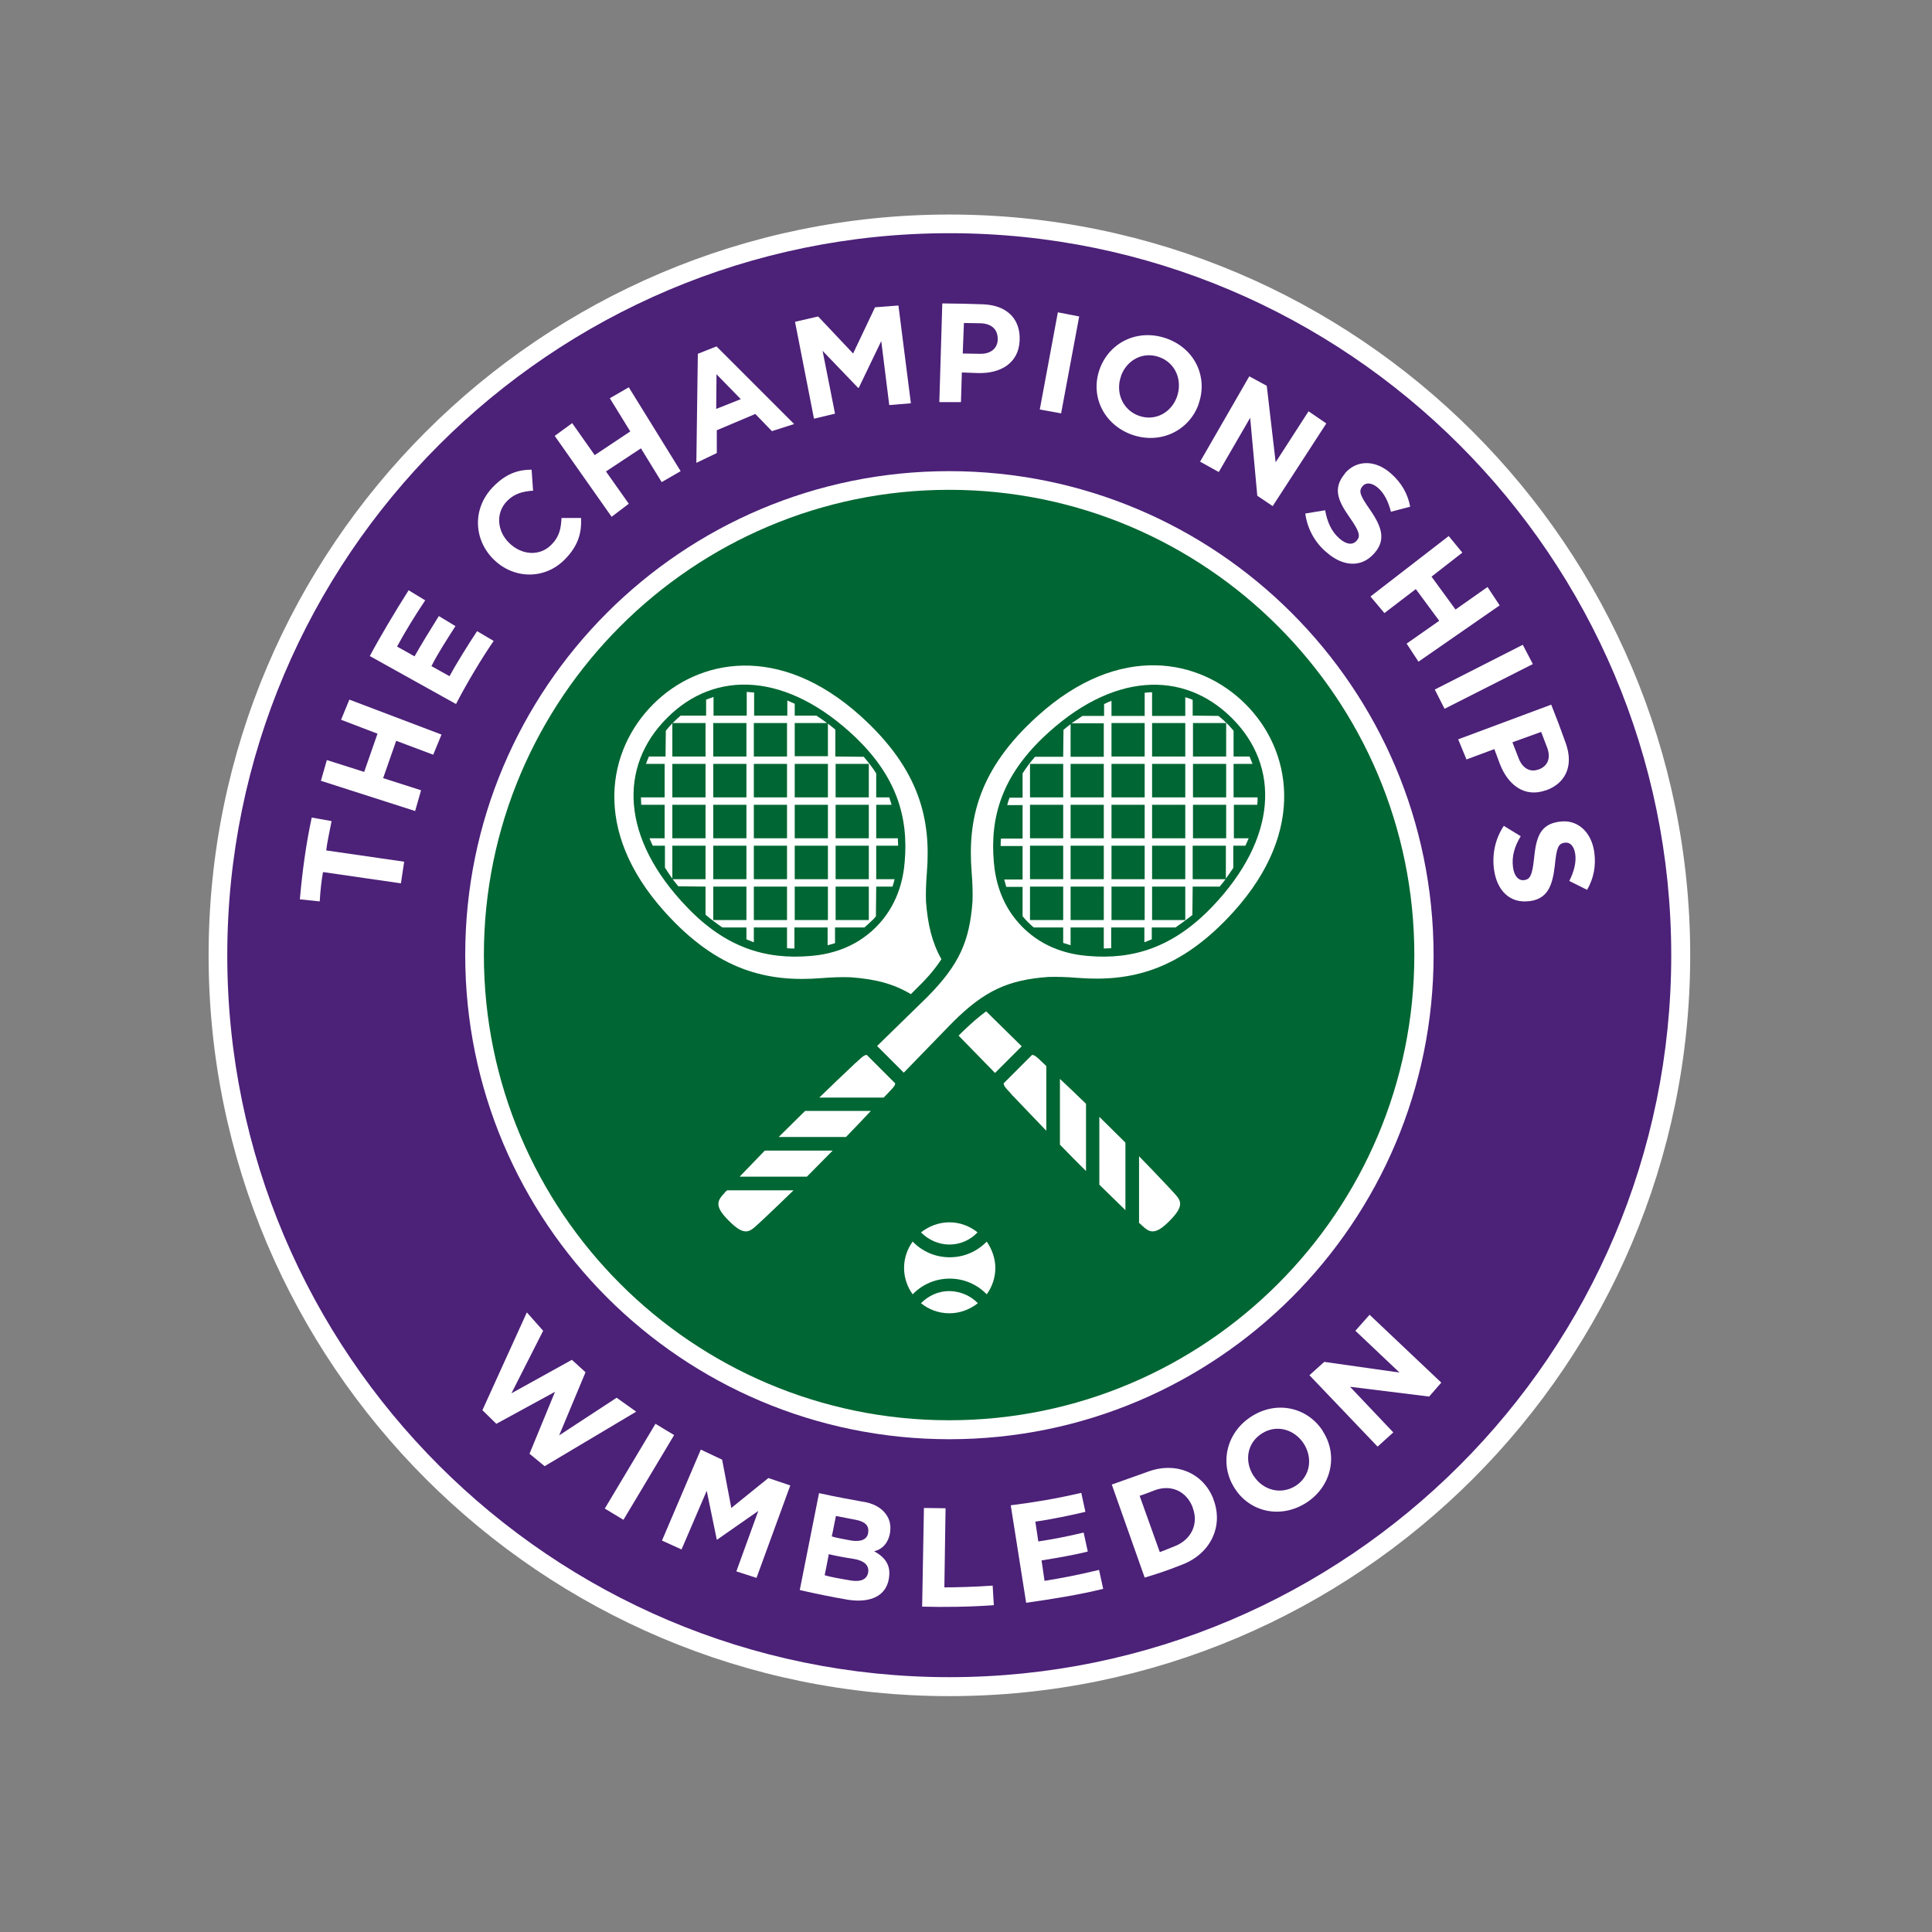 <?xml version="1.0" encoding="utf-8"?>
<svg xmlns="http://www.w3.org/2000/svg" xmlns:xlink="http://www.w3.org/1999/xlink" version="1.1" id="layer" x="0px" y="0px" viewBox="0 0 652 652" style="enable-background:new 0 0 652 652;">
<rect x="0" y="0" width="652" height="652" fill="#808080" stroke="none"/>
<style type="text/css">
	.st0{fill:#4C2178;}
	.st1{fill:#FFFFFF;}
	.st2{fill:#006633;}
</style>
<g>
	<path class="st0" d="M320.4,569.2C184,569.2,73.5,458.7,73.5,322.4C73.5,186,184,75.5,320.4,75.5c136.3,0,246.8,110.5,246.8,246.8&#xD;&#xA;		C567.2,458.7,456.7,569.2,320.4,569.2"/>
	<path class="st1" d="M320.4,572.4c-137.8,0-250-112.1-250-250c0-137.9,112.2-250,250-250s250,112.2,250,250&#xD;&#xA;		C570.4,460.2,458.2,572.4,320.4,572.4 M320.4,78.7C186,78.7,76.7,188,76.7,322.4C76.7,456.7,186,566,320.4,566&#xD;&#xA;		C454.7,566,564,456.7,564,322.4C564,188,454.7,78.7,320.4,78.7"/>
	<path class="st2" d="M320.3,482.5c-88.3,0-160.2-71.9-160.2-160.2c0-88.3,71.8-160.2,160.2-160.2c88.3,0,160.2,71.9,160.2,160.2&#xD;&#xA;		C480.5,410.7,408.7,482.5,320.3,482.5"/>
	<path class="st1" d="M320.3,165.3c86.6,0,157,70.4,157,157s-70.4,157-157,157c-86.6,0-157-70.4-157-157S233.8,165.3,320.3,165.3&#xD;&#xA;		 M320.3,159C230.1,159,157,232.1,157,322.3c0,90.2,73.1,163.4,163.4,163.4c90.2,0,163.4-73.1,163.4-163.4&#xD;&#xA;		C483.7,232.1,410.6,159,320.3,159"/>
	<polygon class="st1" points="177.8,442.9 183.3,449.1 172.6,470.2 193,458.9 197.6,463.1 188.7,484.4 208.1,471.7 214.7,476.4 &#xD;&#xA;		183.8,494.8 178.7,490.6 187.3,469.7 167.5,480.5 162.8,475.9"/>
	<polygon class="st1" points="221.2,480.5 227.5,484.3 210.4,512.9 204.1,509.1"/>
	<polygon class="st1" points="236.5,489.2 243.7,492.6 246.8,508.9 259.3,498.8 266.7,501.3 255.3,532.5 248.5,530.3 255.9,509.9 &#xD;&#xA;		242,519.6 241.9,519.6 238.5,503.1 230,522.9 223.4,519.9"/>
	<path class="st1" d="M276.4,503.9c5.9,1.3,11,2.2,14.3,2.8c3.8,0.5,6.6,2,8.2,4.2c1.3,1.7,1.8,3.7,1.5,6l0,0.1&#xD;&#xA;		c-0.5,3.7-2.7,5.9-5.4,6.5c3.6,2,5.7,4.6,5,9l0,0.1c-0.9,6-6.2,8.4-13.7,7.3c-5.3-0.9-10.7-2-16.4-3.3L276.4,503.9z M287.3,533.4&#xD;&#xA;		c3.2,0.5,5.3-0.4,5.7-2.8l0-0.1c0.3-2.2-1.3-3.8-4.8-4.4c-2.7-0.4-6-1-8.5-1.6c-0.2,1.1-1.2,6.3-1.4,7.1&#xD;&#xA;		C280.3,532.2,283.1,532.7,287.3,533.4 M287.3,519.9c3.1,0.5,5.4-0.3,5.7-2.7l0-0.1c0.3-2.2-1-3.6-4.2-4.2c-3.2-0.6-5.7-1.1-6.7-1.3&#xD;&#xA;		c-0.2,0.9-1.2,6.2-1.4,6.9C282.7,519.1,284.2,519.3,287.3,519.9"/>
	<path class="st1" d="M311.8,508.9l7.3,0.1c0,0-0.4,25.6-0.4,26.7c4,0,11-0.2,16.3-0.6c0.1,2.1,0.4,6.6,0.4,6.6&#xD;&#xA;		c-7.9,0.6-17.1,0.7-24.2,0.5L311.8,508.9z"/>
	<path class="st1" d="M341.1,508c7.9-1,15.2-2.2,23.8-4.2c0,0,1.2,5.4,1.4,6.4c-3.7,0.9-12.1,2.7-16.9,3.3l1,6.7&#xD;&#xA;		c4.7-0.7,9.9-1.7,15.3-3l1.4,6.4c-4.2,1.1-10.6,2.2-15.6,3l1,6.9c6.2-1,11.8-2.1,18.4-3.7l1.4,6.4c-8.6,2.1-17,3.4-26,4.7&#xD;&#xA;		L341.1,508z"/>
	<path class="st1" d="M375.2,501l11.8-4.2c9.8-3.8,19.1,0.3,22.5,9.1l0,0.1c3.4,8.8-0.7,18.2-10.5,22c-5.5,2.2-9.1,3.3-12.7,4.4&#xD;&#xA;		L375.2,501z M396.7,521.7c5.3-2.2,7.9-7.4,5.8-12.9l0-0.1c-2.1-5.5-7.4-7.9-13-5.7c0,0-3.3,1.3-4.9,1.8c0.4,1.1,6.8,19,6.8,19&#xD;&#xA;		S394.1,522.8,396.7,521.7"/>
	<path class="st1" d="M416.7,502.3L416.7,502.3c-5.2-8-3.1-18.6,5.5-24.2c8.6-5.6,19-3.2,24.2,4.8l0,0.1c5.2,7.9,3.1,18.5-5.5,24.1&#xD;&#xA;		C432.2,512.7,421.8,510.3,416.7,502.3 M440,487.2L440,487.2c-3.2-4.9-9.3-6.6-14.2-3.4c-5,3.2-5.9,9.3-2.8,14.2l0.1,0.1&#xD;&#xA;		c3.1,4.8,9.2,6.5,14.2,3.3C442.2,498.2,443.1,492.1,440,487.2"/>
	<polygon class="st1" points="441.9,464.1 446.9,459.6 472.3,463.2 457.4,449.1 462.2,443.7 486.4,466.6 482.3,471.3 455.6,468 &#xD;&#xA;		470.2,483.4 464.9,488.2"/>
	<path class="st1" d="M109,294.3c-0.5,2.8-0.9,6.3-1.1,9.9l-6.7-0.7c0.8-9.3,2.1-18.8,4-27.6l6.7,1.2c-0.6,3.1-1.6,7.7-1.8,9.9&#xD;&#xA;		c1.2,0.2,26.3,3.8,26.3,3.8l-1.1,7.3C135.3,298.1,111.2,294.6,109,294.3"/>
	<path class="st1" d="M124.8,221.4c3-5.7,8.7-15.3,13.1-22.2l5.6,3.4c-3.5,5.2-7.1,11.1-9.5,15.6l5.9,3.3c2.2-3.9,5-8.5,8.2-13.6&#xD;&#xA;		l5.6,3.4c-2.8,4.4-6,9.3-8.1,13.5l6.1,3.4c1.8-3.4,6.3-10.7,9.3-15.2l5.6,3.3c-3.9,5.6-9.5,15-12.7,21.3L124.8,221.4z"/>
	<path class="st1" d="M166.6,188.8L166.6,188.8c-6.8-6.7-7.3-17.3-0.1-24.6c4.4-4.5,8.6-5.7,12.9-5.7l0.5,7.1&#xD;&#xA;		c-3.5,0.2-6.3,1-8.7,3.4c-4,4-3.5,10.2,0.6,14.2l0.1,0.1c4.1,4,10.2,4.6,14.2,0.5c2.7-2.7,3.2-5.4,3.4-9l6.6,0&#xD;&#xA;		c0.2,5-0.9,9.3-5.4,13.9C183.9,195.7,173.4,195.5,166.6,188.8"/>
	<path class="st1" d="M235.5,119.4l6.3-2.5l26.2,26.2l-7.5,2.4l-5.6-5.8l-13,5.5l0,7.7l-6.9,3.3L235.5,119.4z M250,134.7l-8.2-8.4&#xD;&#xA;		l-0.1,11.7L250,134.7z"/>
	<polygon class="st1" points="268.3,108.6 276.1,106.8 287.9,119.3 295.3,103.7 303.2,103.1 307.4,136.1 300.1,136.7 297.4,115.1 &#xD;&#xA;		289.8,130.9 289.6,130.9 277.6,118.4 281.8,139.6 274.7,141.3"/>
	<path class="st1" d="M318,102.4l7.2,0.1l6.7,0.2c8.6,0.4,12.5,5.6,12.2,12.1v0.1c-0.3,7.7-6.5,11.2-14,11l-5.5-0.2l-0.3,10H317&#xD;&#xA;		L318,102.4z M330.7,119.4c3.7,0.1,5.9-1.9,6-4.7v-0.1c0.1-3.3-1.9-5.3-5.6-5.5l-5.8-0.1l-0.4,10.3L330.7,119.4z"/>
	<path class="st1" d="M523.5,237.8l2.6,6.7l2.3,6.3c2.9,8.1-0.5,13.7-6.6,15.9l-0.1,0c-7.3,2.6-12.8-1.9-15.5-8.8l-1.9-5.1l-9.4,3.5&#xD;&#xA;		l-2.8-6.8L523.5,237.8z M512.5,255.9c1.3,3.4,3.9,4.8,6.6,3.8l0.1,0c3.1-1.1,4.2-3.8,3-7.2l-2.1-5.5l-9.7,3.5L512.5,255.9z"/>
	<polygon class="st1" points="357,105.4 364.2,106.8 358.1,139.5 350.9,138.2"/>
	<path class="st1" d="M371.1,124.6L371.1,124.6c3.2-9,12.8-13.8,22.5-10.4c9.7,3.4,14.1,13.1,10.9,22.1l0,0.1&#xD;&#xA;		c-3.2,8.9-12.8,13.7-22.5,10.3C372.3,143.2,367.9,133.5,371.1,124.6 M397.2,133.9L397.2,133.9c1.9-5.5-0.4-11.4-6-13.4&#xD;&#xA;		c-5.6-2-11,1.1-12.9,6.4l0,0.1c-1.9,5.4,0.5,11.3,6,13.3C389.9,142.3,395.3,139.2,397.2,133.9"/>
	<polygon class="st1" points="421.6,127 427.5,130.2 430.5,156 441.6,138.8 447.6,142.9 429.5,170.8 424.3,167.3 421.9,141 &#xD;&#xA;		411.3,159.3 405,155.8"/>
	<path class="st1" d="M440.5,173.3l6.7-1.1c0.7,3.8,2,7.1,4.9,9.6c2.3,2,4.4,2.2,5.7,0.7l0.1-0.1c1.2-1.4,1-2.9-2.3-7.6&#xD;&#xA;		c-4-5.7-6-9.9-1.7-15l0-0.1c4-4.6,10.3-4.5,15.4,0c3.7,3.2,5.8,7,6.6,11.3l-6.5,1.7c-0.9-3.5-2.3-6.3-4.4-8.1&#xD;&#xA;		c-2.1-1.8-4.1-1.8-5.1-0.6l-0.1,0.1c-1.4,1.7-0.8,3.1,2.6,8c4,5.8,5.3,10.1,1.5,14.5l-0.1,0.1c-4.3,5-10.6,4.5-16-0.2&#xD;&#xA;		C443.9,183.3,441.2,178.6,440.5,173.3"/>
	<polygon class="st1" points="488.9,180.9 493.5,186.5 483.1,194.6 491.2,205.7 502,198.1 506.1,204.3 478.7,223.3 474.7,217.2 &#xD;&#xA;		485.7,209.5 477.8,198.8 467.2,206.9 462.5,201.3"/>
	<polygon class="st1" points="187.2,147.1 193.1,142.8 200.7,153.6 212.7,145.6 205.8,134.4 212.2,130.7 229.7,159 223.3,162.7 &#xD;&#xA;		216.3,151.3 204.5,159.1 212.2,170 206.4,174.4"/>
	<polygon class="st1" points="108.3,263.5 110.3,256.5 122.9,260.5 127.4,247.6 115.1,242.9 117.9,236.1 149,247.9 146.2,254.7 &#xD;&#xA;		133.7,250 129.3,262.6 142.1,266.7 140.1,273.7"/>
	<polygon class="st1" points="513.9,217.6 517.3,224.1 487.5,239.2 484.2,232.7"/>
	<path class="st1" d="M507.5,278.7l5.7,3.5c-2,3.3-3.1,6.7-2.6,10.5c0.4,3,1.9,4.6,3.8,4.3l0.1,0c1.8-0.3,2.6-1.5,3.2-7.3&#xD;&#xA;		c0.7-6.9,1.9-11.5,8.5-12.4h0.1c6-0.9,10.7,3.4,11.7,10.1c0.7,4.8-0.2,9.1-2.4,12.9l-6-3c1.6-3.2,2.4-6.3,2-9.1&#xD;&#xA;		c-0.4-2.8-1.9-4.1-3.5-3.8l-0.1,0c-2.2,0.3-2.7,1.8-3.3,7.8c-0.8,7-2.6,11.1-8.4,11.9l-0.1,0c-6.6,0.9-11-3.5-12-10.6&#xD;&#xA;		C503.5,288.5,504.5,283.2,507.5,278.7"/>
	<path class="st1" d="M333,419c-3.2,3.3-7.6,5.3-12.5,5.3c-4.9,0-9.3-2-12.5-5.3c-1.8,2.5-2.9,5.6-2.9,8.9s1.1,6.4,2.9,8.9&#xD;&#xA;		c3.2-3.3,7.6-5.3,12.5-5.3c4.9,0,9.3,2,12.5,5.3c1.8-2.5,2.9-5.6,2.9-8.9S334.7,421.5,333,419"/>
	<path class="st1" d="M320.4,420c3.8,0,7.1-1.6,9.5-4.1c-2.6-2.1-5.9-3.4-9.5-3.4c-3.6,0-6.9,1.3-9.6,3.4&#xD;&#xA;		C313.3,418.4,316.7,420,320.4,420"/>
	<path class="st1" d="M320.4,435.7c-3.8,0-7.1,1.6-9.6,4.1c2.6,2.1,5.9,3.4,9.6,3.4c3.6,0,6.9-1.3,9.6-3.4&#xD;&#xA;		C327.6,437.3,324.2,435.8,320.4,435.7"/>
	<path class="st1" d="M249.6,397.1h22.7c2.9-2.9,5.8-5.9,8.7-8.8h-22.9C255.2,391.3,252.4,394.2,249.6,397.1"/>
	<path class="st1" d="M262.8,383.7h22.7c2.9-3,5.8-6,8.4-8.8h-22.2C268.7,377.8,265.8,380.8,262.8,383.7"/>
	<path class="st1" d="M244.5,402.6c-2.3,2.5-3.7,4.3,1.5,9.4c5.1,5.2,6.9,3.8,9.4,1.5c0.9-0.8,1.8-1.7,2.7-2.5&#xD;&#xA;		c3.1-2.9,6.4-6.1,9.7-9.3h-22.4C245,402,244.7,402.3,244.5,402.6"/>
	<path class="st1" d="M298.8,369.8l0.4-0.4h0c0.8-0.8,0.8-0.9,1.6-1.7c0.8-0.9,1.3-1.4,1.3-2.1l-9.6-9.6c-0.6,0-1.2,0.4-2.1,1.2&#xD;&#xA;		c-0.8,0.8-1,0.9-1.9,1.7l-0.4,0.4c-3.5,3.3-7.5,7.1-11.6,11.1l21.8,0C298.4,370.2,298.6,370,298.8,369.8"/>
	<path class="st1" d="M379.8,408.4v-22.8c-2.9-2.9-5.9-5.8-8.8-8.7v22.9C374,402.7,376.9,405.6,379.8,408.4"/>
	<path class="st1" d="M366.5,395.2v-22.7c-3-2.9-6-5.8-8.8-8.4v22.2C360.5,389.2,363.5,392.2,366.5,395.2"/>
	<path class="st1" d="M295.6,309.2l0.1-10h5.5c0.3-0.8,0.5-1.7,0.7-2.5h-6.2v-11.3h7.4c0-0.9-0.1-1.7-0.1-2.5h-7.3v-11.3h5.2&#xD;&#xA;		c-0.3-0.8-0.5-1.7-0.8-2.5h-4.4v-8.1c-1.2-1.9-2.6-3.7-4.2-5.6l-9.6-0.1v-9.1c-0.8-0.7-1.7-1.3-2.5-2v11h-11.2V244h10.9&#xD;&#xA;		c-1.2-0.9-2.4-1.7-3.6-2.5l-7.3,0l0-4c-0.8-0.4-1.7-0.7-2.5-1.1v5.1h-11.2v-7.8c-0.8-0.1-1.7-0.1-2.5-0.2v8h-11.2v-6.3&#xD;&#xA;		c-0.8,0.3-1.7,0.6-2.5,0.9v5.4h-8.6c-0.9,0.8-1.8,1.6-2.7,2.5c-0.8,0.8-1.6,1.7-2.3,2.6l-0.1,8.7H219c-0.4,0.8-0.7,1.7-1,2.5h6.3&#xD;&#xA;		v11.3h-8c0,0.8,0.1,1.7,0.1,2.5h7.9v11.3h-5.1c0.3,0.8,0.7,1.7,1.1,2.5h4.1l0,7.4c0.8,1.2,1.6,2.5,2.5,3.7v-11.1h11.2v11.3H227&#xD;&#xA;		c0.6,0.8,1.3,1.6,1.9,2.4l9.2,0.1v9.5c1.9,1.6,3.8,3,5.7,4.3l8.1,0v4c0.8,0.3,1.7,0.7,2.5,1v-5h11.2l0,7c0.8,0.1,1.7,0.1,2.5,0.1&#xD;&#xA;		V313h11.2v6c0.9-0.2,1.7-0.5,2.5-0.7V313h9.9c0.7-0.6,1.4-1.2,2.1-1.9C294.5,310.5,295.1,309.9,295.6,309.2 M238.1,282.9h-11.2&#xD;&#xA;		v-11.3h11.2V282.9z M238.1,269.1h-11.2v-11.3h11.2V269.1z M238.1,255.3h-11.2l0-11.3h11.2V255.3z M251.9,310.5h-11.2v-11.3h11.2&#xD;&#xA;		V310.5z M251.9,296.7h-11.2v-11.3h11.2V296.7z M251.9,282.9h-11.2v-11.3h11.2V282.9z M251.9,269.1h-11.2v-11.3h11.2V269.1z&#xD;&#xA;		 M251.9,255.3h-11.2V244h11.2V255.3z M265.6,310.5h-11.2v-11.3h11.2V310.5z M254.4,296.7v-11.3h11.2l0,11.3H254.4z M254.4,282.9&#xD;&#xA;		v-11.3h11.2l0,11.3H254.4z M254.4,269.1v-11.3h11.2l0,11.3H254.4z M254.4,255.3V244h11.2l0,11.3H254.4z M279.4,310.5h-11.2v-11.3&#xD;&#xA;		h11.2V310.5z M279.4,296.7h-11.2v-11.3h11.2V296.7z M279.4,282.9h-11.2v-11.3h11.2V282.9z M279.4,269.1h-11.2v-11.3h11.2V269.1z&#xD;&#xA;		 M293.2,310.5h-11.2v-11.3h11.2V310.5z M293.2,296.7h-11.2v-11.3h11.2V296.7z M293.2,282.9h-11.2v-11.3h11.2V282.9z M293.2,269.1&#xD;&#xA;		h-11.2v-11.3h11.2V269.1z"/>
	<path class="st1" d="M416.4,282.9v-11.3h7.9c0.1-0.8,0.1-1.7,0.1-2.5h-8.1v-11.3h6.4c-0.3-0.8-0.7-1.7-1-2.5h-5.4l0-8.7&#xD;&#xA;		c-0.8-0.9-1.5-1.8-2.4-2.6c-0.9-0.9-1.8-1.7-2.7-2.4l-8.7-0.1v-5.3c-0.8-0.4-1.7-0.7-2.5-0.9v6.3h-11.2v-8c-0.8,0-1.7,0.1-2.5,0.2&#xD;&#xA;		v7.8h-11.2l0-5.1c-0.8,0.3-1.7,0.7-2.5,1.1v4h-7.3c-1.2,0.8-2.4,1.6-3.7,2.5h10.9v11.3h-11.2v-11c-0.8,0.6-1.6,1.2-2.4,1.9&#xD;&#xA;		l-0.1,9.1h-9.5c-1.6,1.8-3,3.7-4.2,5.6l0,8.2h-4.4c-0.3,0.8-0.6,1.7-0.8,2.5h5.2v11.3h-7.3c-0.1,0.8-0.1,1.7-0.1,2.5h7.4v11.3h-6.2&#xD;&#xA;		c0.2,0.9,0.5,1.7,0.7,2.5h5.5v9.9c0.6,0.7,1.2,1.4,1.8,2c0.7,0.6,1.3,1.3,2,1.8l9.9,0v5.2c0.8,0.3,1.7,0.5,2.5,0.8v-6h11.2v7.1&#xD;&#xA;		c0.9,0,1.7-0.1,2.5-0.1v-7h11.2v5c0.8-0.3,1.7-0.7,2.5-1v-4h8c1.9-1.3,3.8-2.7,5.7-4.2l0.1-9.6h9.1c0.7-0.8,1.4-1.7,2-2.5h-11.1&#xD;&#xA;		v-11.3h11.2l0,11.1c0.9-1.2,1.7-2.4,2.5-3.6l0-7.5h4.1c0.4-0.8,0.7-1.7,1.1-2.5H416.4z M358.8,310.5h-11.2v-11.3h11.2V310.5z&#xD;&#xA;		 M358.8,296.7h-11.2v-11.3h11.2V296.7z M358.8,282.9h-11.2v-11.3h11.2V282.9z M358.8,269.1h-11.2v-11.3h11.2V269.1z M361.3,257.8&#xD;&#xA;		h11.2v11.3h-11.2V257.8z M372.5,310.5h-11.2v-11.3h11.2V310.5z M372.5,296.7h-11.2v-11.3h11.2V296.7z M372.5,282.9h-11.2v-11.3&#xD;&#xA;		h11.2V282.9z M386.3,310.5h-11.2v-11.3h11.2V310.5z M386.3,296.7h-11.2v-11.3h11.2V296.7z M386.3,282.9h-11.2v-11.3h11.2V282.9z&#xD;&#xA;		 M386.3,269.1h-11.2v-11.3h11.2V269.1z M386.3,255.3h-11.2V244h11.2V255.3z M400,310.5h-11.2v-11.3H400V310.5z M400,296.7h-11.2&#xD;&#xA;		v-11.3H400V296.7z M400,282.9h-11.2v-11.3H400V282.9z M400,269.1h-11.2v-11.3H400V269.1z M400,255.3h-11.2V244H400V255.3z&#xD;&#xA;		 M413.8,282.9h-11.2v-11.3h11.2V282.9z M413.8,269.1h-11.2v-11.3h11.2V269.1z M413.8,255.3h-11.2V244h11.2V255.3z"/>
	<path class="st1" d="M317.7,323.7c-3.2-5.7-4.6-11.7-5.2-19.4c-0.1-3,0-6.3,0.3-9.9c1.4-17.7-2.3-34.6-22.3-52.7&#xD;&#xA;		c-27.7-25-55-19.2-70.1-4c-15.2,15.2-21,42.4,4,70.1c18,20,34.9,23.7,52.7,22.3c3.7-0.3,6.9-0.4,9.9-0.3c8.2,0.6,14.4,2.1,20.4,5.7&#xD;&#xA;		l2.2-2.2C313.1,329.9,315.7,326.8,317.7,323.7 M305.3,291c-0.5,5.9-2.4,14.6-9.7,21.9c-7.3,7.3-16,9.2-21.9,9.7&#xD;&#xA;		c-15.7,1.4-29.1-3.1-41.9-16.5c-22.3-23.2-23.1-47.4-6.7-63.8c16.3-16.4,40.6-15.5,63.8,6.7C302.2,261.9,306.7,275.3,305.3,291"/>
	<path class="st1" d="M323.5,349.5l12.3,12.6l9-9l-12-11.8c-2.6,1.9-5.2,4.2-8.1,7L323.5,349.5z"/>
	<path class="st1" d="M385.3,413.5c2.5,2.3,4.3,3.7,9.4-1.5c5.2-5.2,3.8-6.9,1.5-9.4c-0.8-0.9-1.7-1.8-2.5-2.7&#xD;&#xA;		c-2.9-3.1-6.1-6.4-9.3-9.7v22.5C384.7,412.9,385,413.2,385.3,413.5"/>
	<path class="st1" d="M352.5,359.2l-0.4-0.4c-0.8-0.8-0.9-0.8-1.7-1.6c-0.9-0.8-1.5-1.2-2.1-1.2l-9.6,9.6c0,0.6,0.4,1.2,1.2,2.1&#xD;&#xA;		c0.8,0.8,0.9,1,1.7,1.9l0.4,0.4c3.4,3.5,7.1,7.5,11.1,11.6v-21.8C352.9,359.5,352.7,359.4,352.5,359.2"/>
	<path class="st1" d="M321.4,345.1c10.9-10.9,18.9-14.4,32.3-15.4c3-0.1,6.3,0,9.9,0.3c17.8,1.4,34.6-2.3,52.7-22.3&#xD;&#xA;		c25-27.7,19.2-55,4-70.1c-15.2-15.2-42.4-21-70.1,4c-20,18-23.7,34.9-22.3,52.7c0.3,3.7,0.4,6.9,0.3,9.9&#xD;&#xA;		c-1,13.4-4.4,21.3-15.3,32.3l-16.9,16.5l9,9L321.4,345.1z M335.4,291c-1.4-15.7,3.1-29.1,16.5-42c23.2-22.2,47.4-23,63.8-6.7&#xD;&#xA;		c16.4,16.3,15.5,40.6-6.7,63.8c-12.9,13.4-26.3,17.9-42,16.5c-5.9-0.5-14.6-2.4-21.9-9.7C337.8,305.6,335.9,296.9,335.4,291"/>
</g>
</svg>